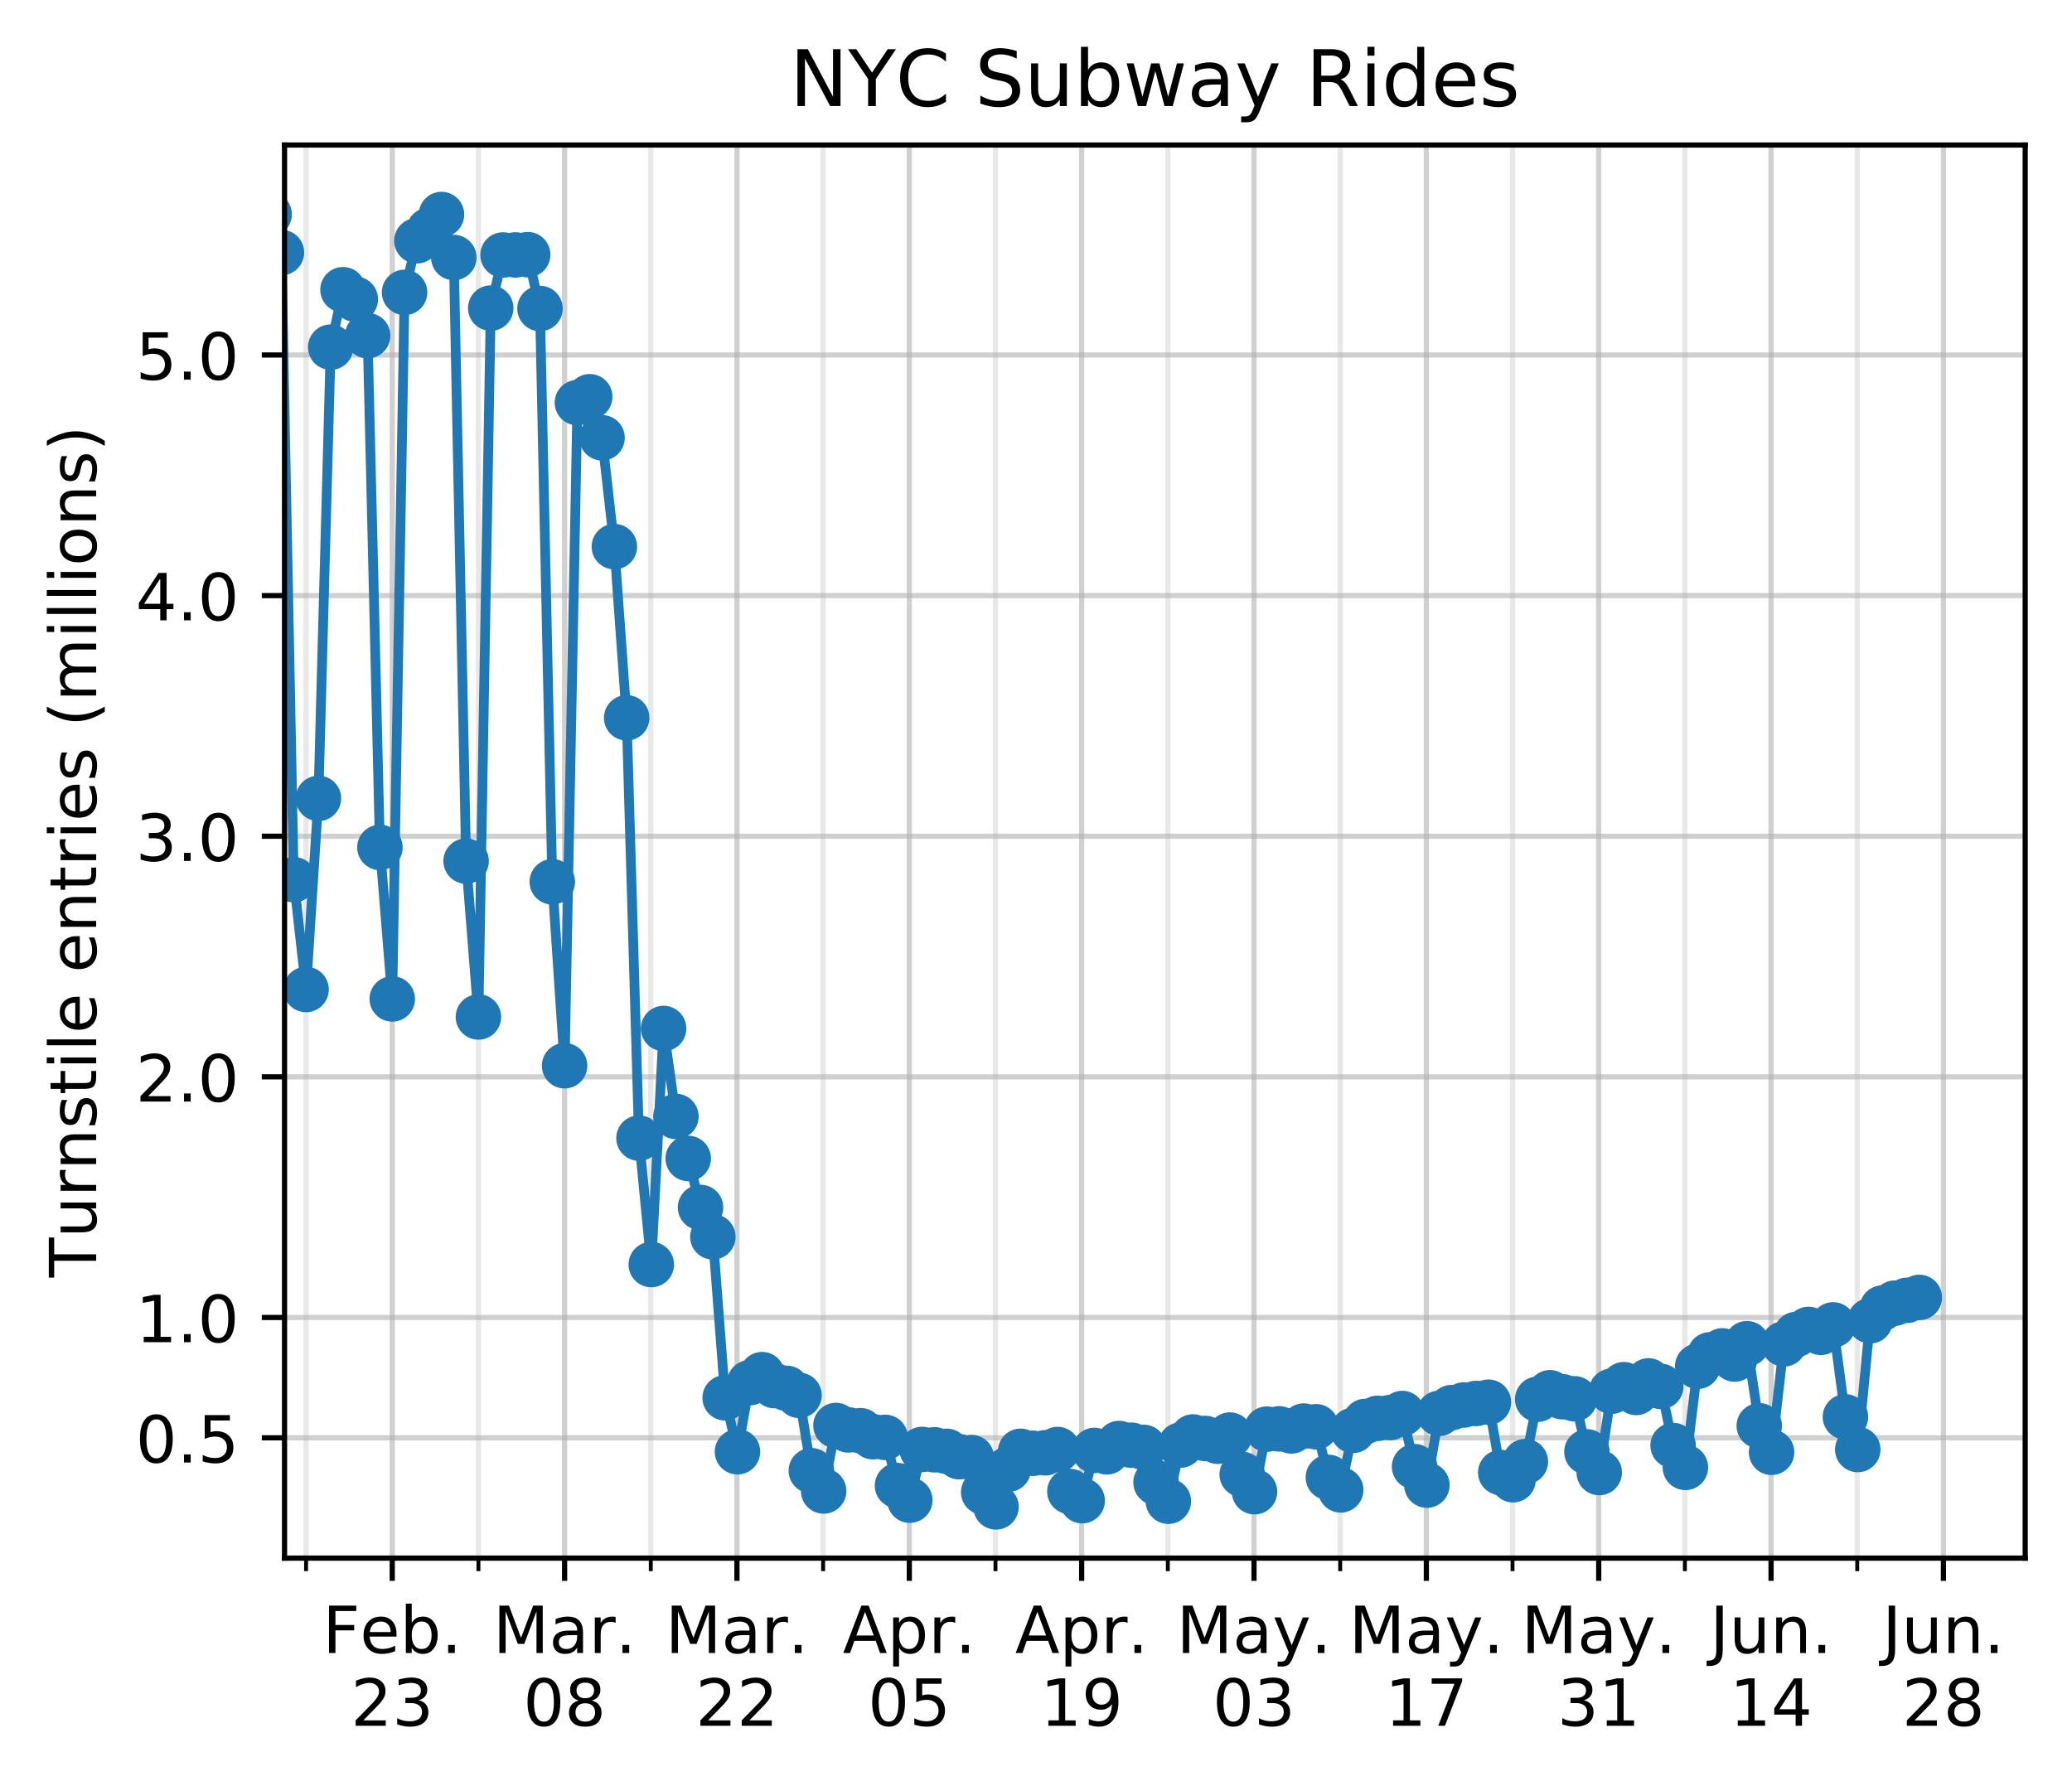 <?xml version="1.0" encoding="utf-8" standalone="no"?>
<!DOCTYPE svg PUBLIC "-//W3C//DTD SVG 1.1//EN"
  "http://www.w3.org/Graphics/SVG/1.1/DTD/svg11.dtd">
<!-- Created with matplotlib (https://matplotlib.org/) -->
<svg height="274.834pt" version="1.1" viewBox="0 0 318.821 274.834" width="318.821pt" xmlns="http://www.w3.org/2000/svg" xmlns:xlink="http://www.w3.org/1999/xlink">
 <defs>
  <style type="text/css">
*{stroke-linecap:butt;stroke-linejoin:round;}
  </style>
 </defs>
 <g id="figure_1">
  <g id="patch_1">
   <path d="M 0 274.834 
L 318.821 274.834 
L 318.821 0 
L 0 0 
z
" style="fill:#ffffff;"/>
  </g>
  <g id="axes_1">
   <g id="patch_2">
    <path d="M 43.781 239.758 
L 311.621 239.758 
L 311.621 22.318 
L 43.781 22.318 
z
" style="fill:#ffffff;"/>
   </g>
   <g id="matplotlib.axis_1">
    <g id="xtick_1">
     <g id="line2d_1">
      <path clip-path="url(#p7c7324a341)" d="M 60.356 239.758 
L 60.356 22.318 
" style="fill:none;stroke:#b0b0b0;stroke-linecap:square;stroke-opacity:0.6;stroke-width:0.8;"/>
     </g>
     <g id="line2d_2">
      <defs>
       <path d="M 0 0 
L 0 3.5 
" id="m82ca9a6c59" style="stroke:#000000;stroke-width:0.8;"/>
      </defs>
      <g>
       <use style="stroke:#000000;stroke-width:0.8;" x="60.356" xlink:href="#m82ca9a6c59" y="239.758"/>
      </g>
     </g>
     <g id="text_1">
      <!-- Feb. -->
      <defs>
       <path d="M 9.812 72.906 
L 51.703 72.906 
L 51.703 64.594 
L 19.672 64.594 
L 19.672 43.109 
L 48.578 43.109 
L 48.578 34.812 
L 19.672 34.812 
L 19.672 0 
L 9.812 0 
z
" id="DejaVuSans-70"/>
       <path d="M 56.203 29.594 
L 56.203 25.203 
L 14.891 25.203 
Q 15.484 15.922 20.484 11.062 
Q 25.484 6.203 34.422 6.203 
Q 39.594 6.203 44.453 7.469 
Q 49.312 8.734 54.109 11.281 
L 54.109 2.781 
Q 49.266 0.734 44.188 -0.344 
Q 39.109 -1.422 33.891 -1.422 
Q 20.797 -1.422 13.156 6.188 
Q 5.516 13.812 5.516 26.812 
Q 5.516 40.234 12.766 48.109 
Q 20.016 56 32.328 56 
Q 43.359 56 49.781 48.891 
Q 56.203 41.797 56.203 29.594 
z
M 47.219 32.234 
Q 47.125 39.594 43.094 43.984 
Q 39.062 48.391 32.422 48.391 
Q 24.906 48.391 20.391 44.141 
Q 15.875 39.891 15.188 32.172 
z
" id="DejaVuSans-101"/>
       <path d="M 48.688 27.297 
Q 48.688 37.203 44.609 42.844 
Q 40.531 48.484 33.406 48.484 
Q 26.266 48.484 22.188 42.844 
Q 18.109 37.203 18.109 27.297 
Q 18.109 17.391 22.188 11.75 
Q 26.266 6.109 33.406 6.109 
Q 40.531 6.109 44.609 11.75 
Q 48.688 17.391 48.688 27.297 
z
M 18.109 46.391 
Q 20.953 51.266 25.266 53.625 
Q 29.594 56 35.594 56 
Q 45.562 56 51.781 48.094 
Q 58.016 40.188 58.016 27.297 
Q 58.016 14.406 51.781 6.484 
Q 45.562 -1.422 35.594 -1.422 
Q 29.594 -1.422 25.266 0.953 
Q 20.953 3.328 18.109 8.203 
L 18.109 0 
L 9.078 0 
L 9.078 75.984 
L 18.109 75.984 
z
" id="DejaVuSans-98"/>
       <path d="M 10.688 12.406 
L 21 12.406 
L 21 0 
L 10.688 0 
z
" id="DejaVuSans-46"/>
      </defs>
      <g transform="translate(49.645 254.357)scale(0.1 -0.1)">
       <use xlink:href="#DejaVuSans-70"/>
       <use x="57.441" xlink:href="#DejaVuSans-101"/>
       <use x="118.965" xlink:href="#DejaVuSans-98"/>
       <use x="182.441" xlink:href="#DejaVuSans-46"/>
      </g>
      <!-- 23 -->
      <defs>
       <path d="M 19.188 8.297 
L 53.609 8.297 
L 53.609 0 
L 7.328 0 
L 7.328 8.297 
Q 12.938 14.109 22.625 23.891 
Q 32.328 33.688 34.812 36.531 
Q 39.547 41.844 41.422 45.531 
Q 43.312 49.219 43.312 52.781 
Q 43.312 58.594 39.234 62.25 
Q 35.156 65.922 28.609 65.922 
Q 23.969 65.922 18.812 64.312 
Q 13.672 62.703 7.812 59.422 
L 7.812 69.391 
Q 13.766 71.781 18.938 73 
Q 24.125 74.219 28.422 74.219 
Q 39.75 74.219 46.484 68.547 
Q 53.219 62.891 53.219 53.422 
Q 53.219 48.922 51.531 44.891 
Q 49.859 40.875 45.406 35.406 
Q 44.188 33.984 37.641 27.219 
Q 31.109 20.453 19.188 8.297 
z
" id="DejaVuSans-50"/>
       <path d="M 40.578 39.312 
Q 47.656 37.797 51.625 33 
Q 55.609 28.219 55.609 21.188 
Q 55.609 10.406 48.188 4.484 
Q 40.766 -1.422 27.094 -1.422 
Q 22.516 -1.422 17.656 -0.516 
Q 12.797 0.391 7.625 2.203 
L 7.625 11.719 
Q 11.719 9.328 16.594 8.109 
Q 21.484 6.891 26.812 6.891 
Q 36.078 6.891 40.938 10.547 
Q 45.797 14.203 45.797 21.188 
Q 45.797 27.641 41.281 31.266 
Q 36.766 34.906 28.719 34.906 
L 20.219 34.906 
L 20.219 43.016 
L 29.109 43.016 
Q 36.375 43.016 40.234 45.922 
Q 44.094 48.828 44.094 54.297 
Q 44.094 59.906 40.109 62.906 
Q 36.141 65.922 28.719 65.922 
Q 24.656 65.922 20.016 65.031 
Q 15.375 64.156 9.812 62.312 
L 9.812 71.094 
Q 15.438 72.656 20.344 73.438 
Q 25.25 74.219 29.594 74.219 
Q 40.828 74.219 47.359 69.109 
Q 53.906 64.016 53.906 55.328 
Q 53.906 49.266 50.438 45.094 
Q 46.969 40.922 40.578 39.312 
z
" id="DejaVuSans-51"/>
      </defs>
      <g transform="translate(53.994 265.554)scale(0.1 -0.1)">
       <use xlink:href="#DejaVuSans-50"/>
       <use x="63.623" xlink:href="#DejaVuSans-51"/>
      </g>
     </g>
    </g>
    <g id="xtick_2">
     <g id="line2d_3">
      <path clip-path="url(#p7c7324a341)" d="M 86.876 239.758 
L 86.876 22.318 
" style="fill:none;stroke:#b0b0b0;stroke-linecap:square;stroke-opacity:0.6;stroke-width:0.8;"/>
     </g>
     <g id="line2d_4">
      <g>
       <use style="stroke:#000000;stroke-width:0.8;" x="86.876" xlink:href="#m82ca9a6c59" y="239.758"/>
      </g>
     </g>
     <g id="text_2">
      <!-- Mar. -->
      <defs>
       <path d="M 9.812 72.906 
L 24.516 72.906 
L 43.109 23.297 
L 61.812 72.906 
L 76.516 72.906 
L 76.516 0 
L 66.891 0 
L 66.891 64.016 
L 48.094 14.016 
L 38.188 14.016 
L 19.391 64.016 
L 19.391 0 
L 9.812 0 
z
" id="DejaVuSans-77"/>
       <path d="M 34.281 27.484 
Q 23.391 27.484 19.188 25 
Q 14.984 22.516 14.984 16.5 
Q 14.984 11.719 18.141 8.906 
Q 21.297 6.109 26.703 6.109 
Q 34.188 6.109 38.703 11.406 
Q 43.219 16.703 43.219 25.484 
L 43.219 27.484 
z
M 52.203 31.203 
L 52.203 0 
L 43.219 0 
L 43.219 8.297 
Q 40.141 3.328 35.547 0.953 
Q 30.953 -1.422 24.312 -1.422 
Q 15.922 -1.422 10.953 3.297 
Q 6 8.016 6 15.922 
Q 6 25.141 12.172 29.828 
Q 18.359 34.516 30.609 34.516 
L 43.219 34.516 
L 43.219 35.406 
Q 43.219 41.609 39.141 45 
Q 35.062 48.391 27.688 48.391 
Q 23 48.391 18.547 47.266 
Q 14.109 46.141 10.016 43.891 
L 10.016 52.203 
Q 14.938 54.109 19.578 55.047 
Q 24.219 56 28.609 56 
Q 40.484 56 46.344 49.844 
Q 52.203 43.703 52.203 31.203 
z
" id="DejaVuSans-97"/>
       <path d="M 41.109 46.297 
Q 39.594 47.172 37.812 47.578 
Q 36.031 48 33.891 48 
Q 26.266 48 22.188 43.047 
Q 18.109 38.094 18.109 28.812 
L 18.109 0 
L 9.078 0 
L 9.078 54.688 
L 18.109 54.688 
L 18.109 46.188 
Q 20.953 51.172 25.484 53.578 
Q 30.031 56 36.531 56 
Q 37.453 56 38.578 55.875 
Q 39.703 55.766 41.062 55.516 
z
" id="DejaVuSans-114"/>
      </defs>
      <g transform="translate(75.861 254.357)scale(0.1 -0.1)">
       <use xlink:href="#DejaVuSans-77"/>
       <use x="86.279" xlink:href="#DejaVuSans-97"/>
       <use x="147.559" xlink:href="#DejaVuSans-114"/>
       <use x="188.531" xlink:href="#DejaVuSans-46"/>
      </g>
      <!-- 08 -->
      <defs>
       <path d="M 31.781 66.406 
Q 24.172 66.406 20.328 58.906 
Q 16.5 51.422 16.5 36.375 
Q 16.5 21.391 20.328 13.891 
Q 24.172 6.391 31.781 6.391 
Q 39.453 6.391 43.281 13.891 
Q 47.125 21.391 47.125 36.375 
Q 47.125 51.422 43.281 58.906 
Q 39.453 66.406 31.781 66.406 
z
M 31.781 74.219 
Q 44.047 74.219 50.516 64.516 
Q 56.984 54.828 56.984 36.375 
Q 56.984 17.969 50.516 8.266 
Q 44.047 -1.422 31.781 -1.422 
Q 19.531 -1.422 13.062 8.266 
Q 6.594 17.969 6.594 36.375 
Q 6.594 54.828 13.062 64.516 
Q 19.531 74.219 31.781 74.219 
z
" id="DejaVuSans-48"/>
       <path d="M 31.781 34.625 
Q 24.75 34.625 20.719 30.859 
Q 16.703 27.094 16.703 20.516 
Q 16.703 13.922 20.719 10.156 
Q 24.75 6.391 31.781 6.391 
Q 38.812 6.391 42.859 10.172 
Q 46.922 13.969 46.922 20.516 
Q 46.922 27.094 42.891 30.859 
Q 38.875 34.625 31.781 34.625 
z
M 21.922 38.812 
Q 15.578 40.375 12.031 44.719 
Q 8.5 49.078 8.5 55.328 
Q 8.5 64.062 14.719 69.141 
Q 20.953 74.219 31.781 74.219 
Q 42.672 74.219 48.875 69.141 
Q 55.078 64.062 55.078 55.328 
Q 55.078 49.078 51.531 44.719 
Q 48 40.375 41.703 38.812 
Q 48.828 37.156 52.797 32.312 
Q 56.781 27.484 56.781 20.516 
Q 56.781 9.906 50.312 4.234 
Q 43.844 -1.422 31.781 -1.422 
Q 19.734 -1.422 13.25 4.234 
Q 6.781 9.906 6.781 20.516 
Q 6.781 27.484 10.781 32.312 
Q 14.797 37.156 21.922 38.812 
z
M 18.312 54.391 
Q 18.312 48.734 21.844 45.562 
Q 25.391 42.391 31.781 42.391 
Q 38.141 42.391 41.719 45.562 
Q 45.312 48.734 45.312 54.391 
Q 45.312 60.062 41.719 63.234 
Q 38.141 66.406 31.781 66.406 
Q 25.391 66.406 21.844 63.234 
Q 18.312 60.062 18.312 54.391 
z
" id="DejaVuSans-56"/>
      </defs>
      <g transform="translate(80.514 265.554)scale(0.1 -0.1)">
       <use xlink:href="#DejaVuSans-48"/>
       <use x="63.623" xlink:href="#DejaVuSans-56"/>
      </g>
     </g>
    </g>
    <g id="xtick_3">
     <g id="line2d_5">
      <path clip-path="url(#p7c7324a341)" d="M 113.396 239.758 
L 113.396 22.318 
" style="fill:none;stroke:#b0b0b0;stroke-linecap:square;stroke-opacity:0.6;stroke-width:0.8;"/>
     </g>
     <g id="line2d_6">
      <g>
       <use style="stroke:#000000;stroke-width:0.8;" x="113.396" xlink:href="#m82ca9a6c59" y="239.758"/>
      </g>
     </g>
     <g id="text_3">
      <!-- Mar. -->
      <g transform="translate(102.381 254.357)scale(0.1 -0.1)">
       <use xlink:href="#DejaVuSans-77"/>
       <use x="86.279" xlink:href="#DejaVuSans-97"/>
       <use x="147.559" xlink:href="#DejaVuSans-114"/>
       <use x="188.531" xlink:href="#DejaVuSans-46"/>
      </g>
      <!-- 22 -->
      <g transform="translate(107.034 265.554)scale(0.1 -0.1)">
       <use xlink:href="#DejaVuSans-50"/>
       <use x="63.623" xlink:href="#DejaVuSans-50"/>
      </g>
     </g>
    </g>
    <g id="xtick_4">
     <g id="line2d_7">
      <path clip-path="url(#p7c7324a341)" d="M 139.916 239.758 
L 139.916 22.318 
" style="fill:none;stroke:#b0b0b0;stroke-linecap:square;stroke-opacity:0.6;stroke-width:0.8;"/>
     </g>
     <g id="line2d_8">
      <g>
       <use style="stroke:#000000;stroke-width:0.8;" x="139.916" xlink:href="#m82ca9a6c59" y="239.758"/>
      </g>
     </g>
     <g id="text_4">
      <!-- Apr. -->
      <defs>
       <path d="M 34.188 63.188 
L 20.797 26.906 
L 47.609 26.906 
z
M 28.609 72.906 
L 39.797 72.906 
L 67.578 0 
L 57.328 0 
L 50.688 18.703 
L 17.828 18.703 
L 11.188 0 
L 0.781 0 
z
" id="DejaVuSans-65"/>
       <path d="M 18.109 8.203 
L 18.109 -20.797 
L 9.078 -20.797 
L 9.078 54.688 
L 18.109 54.688 
L 18.109 46.391 
Q 20.953 51.266 25.266 53.625 
Q 29.594 56 35.594 56 
Q 45.562 56 51.781 48.094 
Q 58.016 40.188 58.016 27.297 
Q 58.016 14.406 51.781 6.484 
Q 45.562 -1.422 35.594 -1.422 
Q 29.594 -1.422 25.266 0.953 
Q 20.953 3.328 18.109 8.203 
z
M 48.688 27.297 
Q 48.688 37.203 44.609 42.844 
Q 40.531 48.484 33.406 48.484 
Q 26.266 48.484 22.188 42.844 
Q 18.109 37.203 18.109 27.297 
Q 18.109 17.391 22.188 11.75 
Q 26.266 6.109 33.406 6.109 
Q 40.531 6.109 44.609 11.75 
Q 48.688 17.391 48.688 27.297 
z
" id="DejaVuSans-112"/>
      </defs>
      <g transform="translate(129.684 254.357)scale(0.1 -0.1)">
       <use xlink:href="#DejaVuSans-65"/>
       <use x="68.408" xlink:href="#DejaVuSans-112"/>
       <use x="131.885" xlink:href="#DejaVuSans-114"/>
       <use x="172.857" xlink:href="#DejaVuSans-46"/>
      </g>
      <!-- 05 -->
      <defs>
       <path d="M 10.797 72.906 
L 49.516 72.906 
L 49.516 64.594 
L 19.828 64.594 
L 19.828 46.734 
Q 21.969 47.469 24.109 47.828 
Q 26.266 48.188 28.422 48.188 
Q 40.625 48.188 47.75 41.5 
Q 54.891 34.812 54.891 23.391 
Q 54.891 11.625 47.562 5.094 
Q 40.234 -1.422 26.906 -1.422 
Q 22.312 -1.422 17.547 -0.641 
Q 12.797 0.141 7.719 1.703 
L 7.719 11.625 
Q 12.109 9.234 16.797 8.062 
Q 21.484 6.891 26.703 6.891 
Q 35.156 6.891 40.078 11.328 
Q 45.016 15.766 45.016 23.391 
Q 45.016 31 40.078 35.438 
Q 35.156 39.891 26.703 39.891 
Q 22.75 39.891 18.812 39.016 
Q 14.891 38.141 10.797 36.281 
z
" id="DejaVuSans-53"/>
      </defs>
      <g transform="translate(133.554 265.554)scale(0.1 -0.1)">
       <use xlink:href="#DejaVuSans-48"/>
       <use x="63.623" xlink:href="#DejaVuSans-53"/>
      </g>
     </g>
    </g>
    <g id="xtick_5">
     <g id="line2d_9">
      <path clip-path="url(#p7c7324a341)" d="M 166.436 239.758 
L 166.436 22.318 
" style="fill:none;stroke:#b0b0b0;stroke-linecap:square;stroke-opacity:0.6;stroke-width:0.8;"/>
     </g>
     <g id="line2d_10">
      <g>
       <use style="stroke:#000000;stroke-width:0.8;" x="166.436" xlink:href="#m82ca9a6c59" y="239.758"/>
      </g>
     </g>
     <g id="text_5">
      <!-- Apr. -->
      <g transform="translate(156.204 254.357)scale(0.1 -0.1)">
       <use xlink:href="#DejaVuSans-65"/>
       <use x="68.408" xlink:href="#DejaVuSans-112"/>
       <use x="131.885" xlink:href="#DejaVuSans-114"/>
       <use x="172.857" xlink:href="#DejaVuSans-46"/>
      </g>
      <!-- 19 -->
      <defs>
       <path d="M 12.406 8.297 
L 28.516 8.297 
L 28.516 63.922 
L 10.984 60.406 
L 10.984 69.391 
L 28.422 72.906 
L 38.281 72.906 
L 38.281 8.297 
L 54.391 8.297 
L 54.391 0 
L 12.406 0 
z
" id="DejaVuSans-49"/>
       <path d="M 10.984 1.516 
L 10.984 10.5 
Q 14.703 8.734 18.5 7.812 
Q 22.312 6.891 25.984 6.891 
Q 35.75 6.891 40.891 13.453 
Q 46.047 20.016 46.781 33.406 
Q 43.953 29.203 39.594 26.953 
Q 35.25 24.703 29.984 24.703 
Q 19.047 24.703 12.672 31.312 
Q 6.297 37.938 6.297 49.422 
Q 6.297 60.641 12.938 67.422 
Q 19.578 74.219 30.609 74.219 
Q 43.266 74.219 49.922 64.516 
Q 56.594 54.828 56.594 36.375 
Q 56.594 19.141 48.406 8.859 
Q 40.234 -1.422 26.422 -1.422 
Q 22.703 -1.422 18.891 -0.688 
Q 15.094 0.047 10.984 1.516 
z
M 30.609 32.422 
Q 37.25 32.422 41.125 36.953 
Q 45.016 41.5 45.016 49.422 
Q 45.016 57.281 41.125 61.844 
Q 37.25 66.406 30.609 66.406 
Q 23.969 66.406 20.094 61.844 
Q 16.219 57.281 16.219 49.422 
Q 16.219 41.5 20.094 36.953 
Q 23.969 32.422 30.609 32.422 
z
" id="DejaVuSans-57"/>
      </defs>
      <g transform="translate(160.074 265.554)scale(0.1 -0.1)">
       <use xlink:href="#DejaVuSans-49"/>
       <use x="63.623" xlink:href="#DejaVuSans-57"/>
      </g>
     </g>
    </g>
    <g id="xtick_6">
     <g id="line2d_11">
      <path clip-path="url(#p7c7324a341)" d="M 192.956 239.758 
L 192.956 22.318 
" style="fill:none;stroke:#b0b0b0;stroke-linecap:square;stroke-opacity:0.6;stroke-width:0.8;"/>
     </g>
     <g id="line2d_12">
      <g>
       <use style="stroke:#000000;stroke-width:0.8;" x="192.956" xlink:href="#m82ca9a6c59" y="239.758"/>
      </g>
     </g>
     <g id="text_6">
      <!-- May. -->
      <defs>
       <path d="M 32.172 -5.078 
Q 28.375 -14.844 24.75 -17.812 
Q 21.141 -20.797 15.094 -20.797 
L 7.906 -20.797 
L 7.906 -13.281 
L 13.188 -13.281 
Q 16.891 -13.281 18.938 -11.516 
Q 21 -9.766 23.484 -3.219 
L 25.094 0.875 
L 2.984 54.688 
L 12.5 54.688 
L 29.594 11.922 
L 46.688 54.688 
L 56.203 54.688 
z
" id="DejaVuSans-121"/>
      </defs>
      <g transform="translate(181.041 254.357)scale(0.1 -0.1)">
       <use xlink:href="#DejaVuSans-77"/>
       <use x="86.279" xlink:href="#DejaVuSans-97"/>
       <use x="147.559" xlink:href="#DejaVuSans-121"/>
       <use x="206.52" xlink:href="#DejaVuSans-46"/>
      </g>
      <!-- 03 -->
      <g transform="translate(186.594 265.554)scale(0.1 -0.1)">
       <use xlink:href="#DejaVuSans-48"/>
       <use x="63.623" xlink:href="#DejaVuSans-51"/>
      </g>
     </g>
    </g>
    <g id="xtick_7">
     <g id="line2d_13">
      <path clip-path="url(#p7c7324a341)" d="M 219.476 239.758 
L 219.476 22.318 
" style="fill:none;stroke:#b0b0b0;stroke-linecap:square;stroke-opacity:0.6;stroke-width:0.8;"/>
     </g>
     <g id="line2d_14">
      <g>
       <use style="stroke:#000000;stroke-width:0.8;" x="219.476" xlink:href="#m82ca9a6c59" y="239.758"/>
      </g>
     </g>
     <g id="text_7">
      <!-- May. -->
      <g transform="translate(207.561 254.357)scale(0.1 -0.1)">
       <use xlink:href="#DejaVuSans-77"/>
       <use x="86.279" xlink:href="#DejaVuSans-97"/>
       <use x="147.559" xlink:href="#DejaVuSans-121"/>
       <use x="206.52" xlink:href="#DejaVuSans-46"/>
      </g>
      <!-- 17 -->
      <defs>
       <path d="M 8.203 72.906 
L 55.078 72.906 
L 55.078 68.703 
L 28.609 0 
L 18.312 0 
L 43.219 64.594 
L 8.203 64.594 
z
" id="DejaVuSans-55"/>
      </defs>
      <g transform="translate(213.114 265.554)scale(0.1 -0.1)">
       <use xlink:href="#DejaVuSans-49"/>
       <use x="63.623" xlink:href="#DejaVuSans-55"/>
      </g>
     </g>
    </g>
    <g id="xtick_8">
     <g id="line2d_15">
      <path clip-path="url(#p7c7324a341)" d="M 245.996 239.758 
L 245.996 22.318 
" style="fill:none;stroke:#b0b0b0;stroke-linecap:square;stroke-opacity:0.6;stroke-width:0.8;"/>
     </g>
     <g id="line2d_16">
      <g>
       <use style="stroke:#000000;stroke-width:0.8;" x="245.996" xlink:href="#m82ca9a6c59" y="239.758"/>
      </g>
     </g>
     <g id="text_8">
      <!-- May. -->
      <g transform="translate(234.081 254.357)scale(0.1 -0.1)">
       <use xlink:href="#DejaVuSans-77"/>
       <use x="86.279" xlink:href="#DejaVuSans-97"/>
       <use x="147.559" xlink:href="#DejaVuSans-121"/>
       <use x="206.52" xlink:href="#DejaVuSans-46"/>
      </g>
      <!-- 31 -->
      <g transform="translate(239.634 265.554)scale(0.1 -0.1)">
       <use xlink:href="#DejaVuSans-51"/>
       <use x="63.623" xlink:href="#DejaVuSans-49"/>
      </g>
     </g>
    </g>
    <g id="xtick_9">
     <g id="line2d_17">
      <path clip-path="url(#p7c7324a341)" d="M 272.516 239.758 
L 272.516 22.318 
" style="fill:none;stroke:#b0b0b0;stroke-linecap:square;stroke-opacity:0.6;stroke-width:0.8;"/>
     </g>
     <g id="line2d_18">
      <g>
       <use style="stroke:#000000;stroke-width:0.8;" x="272.516" xlink:href="#m82ca9a6c59" y="239.758"/>
      </g>
     </g>
     <g id="text_9">
      <!-- Jun. -->
      <defs>
       <path d="M 9.812 72.906 
L 19.672 72.906 
L 19.672 5.078 
Q 19.672 -8.109 14.672 -14.062 
Q 9.672 -20.016 -1.422 -20.016 
L -5.172 -20.016 
L -5.172 -11.719 
L -2.094 -11.719 
Q 4.438 -11.719 7.125 -8.047 
Q 9.812 -4.391 9.812 5.078 
z
" id="DejaVuSans-74"/>
       <path d="M 8.5 21.578 
L 8.5 54.688 
L 17.484 54.688 
L 17.484 21.922 
Q 17.484 14.156 20.5 10.266 
Q 23.531 6.391 29.594 6.391 
Q 36.859 6.391 41.078 11.031 
Q 45.312 15.672 45.312 23.688 
L 45.312 54.688 
L 54.297 54.688 
L 54.297 0 
L 45.312 0 
L 45.312 8.406 
Q 42.047 3.422 37.719 1 
Q 33.406 -1.422 27.688 -1.422 
Q 18.266 -1.422 13.375 4.438 
Q 8.5 10.297 8.5 21.578 
z
M 31.109 56 
z
" id="DejaVuSans-117"/>
       <path d="M 54.891 33.016 
L 54.891 0 
L 45.906 0 
L 45.906 32.719 
Q 45.906 40.484 42.875 44.328 
Q 39.844 48.188 33.797 48.188 
Q 26.516 48.188 22.312 43.547 
Q 18.109 38.922 18.109 30.906 
L 18.109 0 
L 9.078 0 
L 9.078 54.688 
L 18.109 54.688 
L 18.109 46.188 
Q 21.344 51.125 25.703 53.562 
Q 30.078 56 35.797 56 
Q 45.219 56 50.047 50.172 
Q 54.891 44.344 54.891 33.016 
z
" id="DejaVuSans-110"/>
      </defs>
      <g transform="translate(263.115 254.357)scale(0.1 -0.1)">
       <use xlink:href="#DejaVuSans-74"/>
       <use x="29.492" xlink:href="#DejaVuSans-117"/>
       <use x="92.871" xlink:href="#DejaVuSans-110"/>
       <use x="156.25" xlink:href="#DejaVuSans-46"/>
      </g>
      <!-- 14 -->
      <defs>
       <path d="M 37.797 64.312 
L 12.891 25.391 
L 37.797 25.391 
z
M 35.203 72.906 
L 47.609 72.906 
L 47.609 25.391 
L 58.016 25.391 
L 58.016 17.188 
L 47.609 17.188 
L 47.609 0 
L 37.797 0 
L 37.797 17.188 
L 4.891 17.188 
L 4.891 26.703 
z
" id="DejaVuSans-52"/>
      </defs>
      <g transform="translate(266.154 265.554)scale(0.1 -0.1)">
       <use xlink:href="#DejaVuSans-49"/>
       <use x="63.623" xlink:href="#DejaVuSans-52"/>
      </g>
     </g>
    </g>
    <g id="xtick_10">
     <g id="line2d_19">
      <path clip-path="url(#p7c7324a341)" d="M 299.036 239.758 
L 299.036 22.318 
" style="fill:none;stroke:#b0b0b0;stroke-linecap:square;stroke-opacity:0.6;stroke-width:0.8;"/>
     </g>
     <g id="line2d_20">
      <g>
       <use style="stroke:#000000;stroke-width:0.8;" x="299.036" xlink:href="#m82ca9a6c59" y="239.758"/>
      </g>
     </g>
     <g id="text_10">
      <!-- Jun. -->
      <g transform="translate(289.635 254.357)scale(0.1 -0.1)">
       <use xlink:href="#DejaVuSans-74"/>
       <use x="29.492" xlink:href="#DejaVuSans-117"/>
       <use x="92.871" xlink:href="#DejaVuSans-110"/>
       <use x="156.25" xlink:href="#DejaVuSans-46"/>
      </g>
      <!-- 28 -->
      <g transform="translate(292.674 265.554)scale(0.1 -0.1)">
       <use xlink:href="#DejaVuSans-50"/>
       <use x="63.623" xlink:href="#DejaVuSans-56"/>
      </g>
     </g>
    </g>
    <g id="xtick_11">
     <g id="line2d_21">
      <path clip-path="url(#p7c7324a341)" d="M 47.096 239.758 
L 47.096 22.318 
" style="fill:none;stroke:#b0b0b0;stroke-linecap:square;stroke-opacity:0.3;stroke-width:0.8;"/>
     </g>
     <g id="line2d_22">
      <defs>
       <path d="M 0 0 
L 0 2 
" id="m40e0d485ee" style="stroke:#000000;stroke-width:0.6;"/>
      </defs>
      <g>
       <use style="stroke:#000000;stroke-width:0.6;" x="47.096" xlink:href="#m40e0d485ee" y="239.758"/>
      </g>
     </g>
    </g>
    <g id="xtick_12">
     <g id="line2d_23">
      <path clip-path="url(#p7c7324a341)" d="M 73.616 239.758 
L 73.616 22.318 
" style="fill:none;stroke:#b0b0b0;stroke-linecap:square;stroke-opacity:0.3;stroke-width:0.8;"/>
     </g>
     <g id="line2d_24">
      <g>
       <use style="stroke:#000000;stroke-width:0.6;" x="73.616" xlink:href="#m40e0d485ee" y="239.758"/>
      </g>
     </g>
    </g>
    <g id="xtick_13">
     <g id="line2d_25">
      <path clip-path="url(#p7c7324a341)" d="M 100.136 239.758 
L 100.136 22.318 
" style="fill:none;stroke:#b0b0b0;stroke-linecap:square;stroke-opacity:0.3;stroke-width:0.8;"/>
     </g>
     <g id="line2d_26">
      <g>
       <use style="stroke:#000000;stroke-width:0.6;" x="100.136" xlink:href="#m40e0d485ee" y="239.758"/>
      </g>
     </g>
    </g>
    <g id="xtick_14">
     <g id="line2d_27">
      <path clip-path="url(#p7c7324a341)" d="M 126.656 239.758 
L 126.656 22.318 
" style="fill:none;stroke:#b0b0b0;stroke-linecap:square;stroke-opacity:0.3;stroke-width:0.8;"/>
     </g>
     <g id="line2d_28">
      <g>
       <use style="stroke:#000000;stroke-width:0.6;" x="126.656" xlink:href="#m40e0d485ee" y="239.758"/>
      </g>
     </g>
    </g>
    <g id="xtick_15">
     <g id="line2d_29">
      <path clip-path="url(#p7c7324a341)" d="M 153.176 239.758 
L 153.176 22.318 
" style="fill:none;stroke:#b0b0b0;stroke-linecap:square;stroke-opacity:0.3;stroke-width:0.8;"/>
     </g>
     <g id="line2d_30">
      <g>
       <use style="stroke:#000000;stroke-width:0.6;" x="153.176" xlink:href="#m40e0d485ee" y="239.758"/>
      </g>
     </g>
    </g>
    <g id="xtick_16">
     <g id="line2d_31">
      <path clip-path="url(#p7c7324a341)" d="M 179.696 239.758 
L 179.696 22.318 
" style="fill:none;stroke:#b0b0b0;stroke-linecap:square;stroke-opacity:0.3;stroke-width:0.8;"/>
     </g>
     <g id="line2d_32">
      <g>
       <use style="stroke:#000000;stroke-width:0.6;" x="179.696" xlink:href="#m40e0d485ee" y="239.758"/>
      </g>
     </g>
    </g>
    <g id="xtick_17">
     <g id="line2d_33">
      <path clip-path="url(#p7c7324a341)" d="M 206.216 239.758 
L 206.216 22.318 
" style="fill:none;stroke:#b0b0b0;stroke-linecap:square;stroke-opacity:0.3;stroke-width:0.8;"/>
     </g>
     <g id="line2d_34">
      <g>
       <use style="stroke:#000000;stroke-width:0.6;" x="206.216" xlink:href="#m40e0d485ee" y="239.758"/>
      </g>
     </g>
    </g>
    <g id="xtick_18">
     <g id="line2d_35">
      <path clip-path="url(#p7c7324a341)" d="M 232.736 239.758 
L 232.736 22.318 
" style="fill:none;stroke:#b0b0b0;stroke-linecap:square;stroke-opacity:0.3;stroke-width:0.8;"/>
     </g>
     <g id="line2d_36">
      <g>
       <use style="stroke:#000000;stroke-width:0.6;" x="232.736" xlink:href="#m40e0d485ee" y="239.758"/>
      </g>
     </g>
    </g>
    <g id="xtick_19">
     <g id="line2d_37">
      <path clip-path="url(#p7c7324a341)" d="M 259.256 239.758 
L 259.256 22.318 
" style="fill:none;stroke:#b0b0b0;stroke-linecap:square;stroke-opacity:0.3;stroke-width:0.8;"/>
     </g>
     <g id="line2d_38">
      <g>
       <use style="stroke:#000000;stroke-width:0.6;" x="259.256" xlink:href="#m40e0d485ee" y="239.758"/>
      </g>
     </g>
    </g>
    <g id="xtick_20">
     <g id="line2d_39">
      <path clip-path="url(#p7c7324a341)" d="M 285.776 239.758 
L 285.776 22.318 
" style="fill:none;stroke:#b0b0b0;stroke-linecap:square;stroke-opacity:0.3;stroke-width:0.8;"/>
     </g>
     <g id="line2d_40">
      <g>
       <use style="stroke:#000000;stroke-width:0.6;" x="285.776" xlink:href="#m40e0d485ee" y="239.758"/>
      </g>
     </g>
    </g>
   </g>
   <g id="matplotlib.axis_2">
    <g id="ytick_1">
     <g id="line2d_41">
      <path clip-path="url(#p7c7324a341)" d="M 43.781 221.245 
L 311.621 221.245 
" style="fill:none;stroke:#b0b0b0;stroke-linecap:square;stroke-opacity:0.6;stroke-width:0.8;"/>
     </g>
     <g id="line2d_42">
      <defs>
       <path d="M 0 0 
L -3.5 0 
" id="m97f1dacc1b" style="stroke:#000000;stroke-width:0.8;"/>
      </defs>
      <g>
       <use style="stroke:#000000;stroke-width:0.8;" x="43.781" xlink:href="#m97f1dacc1b" y="221.245"/>
      </g>
     </g>
     <g id="text_11">
      <!-- 0.5 -->
      <g transform="translate(20.878 225.044)scale(0.1 -0.1)">
       <use xlink:href="#DejaVuSans-48"/>
       <use x="63.623" xlink:href="#DejaVuSans-46"/>
       <use x="95.41" xlink:href="#DejaVuSans-53"/>
      </g>
     </g>
    </g>
    <g id="ytick_2">
     <g id="line2d_43">
      <path clip-path="url(#p7c7324a341)" d="M 43.781 202.731 
L 311.621 202.731 
" style="fill:none;stroke:#b0b0b0;stroke-linecap:square;stroke-opacity:0.6;stroke-width:0.8;"/>
     </g>
     <g id="line2d_44">
      <g>
       <use style="stroke:#000000;stroke-width:0.8;" x="43.781" xlink:href="#m97f1dacc1b" y="202.731"/>
      </g>
     </g>
     <g id="text_12">
      <!-- 1.0 -->
      <g transform="translate(20.878 206.53)scale(0.1 -0.1)">
       <use xlink:href="#DejaVuSans-49"/>
       <use x="63.623" xlink:href="#DejaVuSans-46"/>
       <use x="95.41" xlink:href="#DejaVuSans-48"/>
      </g>
     </g>
    </g>
    <g id="ytick_3">
     <g id="line2d_45">
      <path clip-path="url(#p7c7324a341)" d="M 43.781 165.704 
L 311.621 165.704 
" style="fill:none;stroke:#b0b0b0;stroke-linecap:square;stroke-opacity:0.6;stroke-width:0.8;"/>
     </g>
     <g id="line2d_46">
      <g>
       <use style="stroke:#000000;stroke-width:0.8;" x="43.781" xlink:href="#m97f1dacc1b" y="165.704"/>
      </g>
     </g>
     <g id="text_13">
      <!-- 2.0 -->
      <g transform="translate(20.878 169.503)scale(0.1 -0.1)">
       <use xlink:href="#DejaVuSans-50"/>
       <use x="63.623" xlink:href="#DejaVuSans-46"/>
       <use x="95.41" xlink:href="#DejaVuSans-48"/>
      </g>
     </g>
    </g>
    <g id="ytick_4">
     <g id="line2d_47">
      <path clip-path="url(#p7c7324a341)" d="M 43.781 128.677 
L 311.621 128.677 
" style="fill:none;stroke:#b0b0b0;stroke-linecap:square;stroke-opacity:0.6;stroke-width:0.8;"/>
     </g>
     <g id="line2d_48">
      <g>
       <use style="stroke:#000000;stroke-width:0.8;" x="43.781" xlink:href="#m97f1dacc1b" y="128.677"/>
      </g>
     </g>
     <g id="text_14">
      <!-- 3.0 -->
      <g transform="translate(20.878 132.476)scale(0.1 -0.1)">
       <use xlink:href="#DejaVuSans-51"/>
       <use x="63.623" xlink:href="#DejaVuSans-46"/>
       <use x="95.41" xlink:href="#DejaVuSans-48"/>
      </g>
     </g>
    </g>
    <g id="ytick_5">
     <g id="line2d_49">
      <path clip-path="url(#p7c7324a341)" d="M 43.781 91.65 
L 311.621 91.65 
" style="fill:none;stroke:#b0b0b0;stroke-linecap:square;stroke-opacity:0.6;stroke-width:0.8;"/>
     </g>
     <g id="line2d_50">
      <g>
       <use style="stroke:#000000;stroke-width:0.8;" x="43.781" xlink:href="#m97f1dacc1b" y="91.65"/>
      </g>
     </g>
     <g id="text_15">
      <!-- 4.0 -->
      <g transform="translate(20.878 95.45)scale(0.1 -0.1)">
       <use xlink:href="#DejaVuSans-52"/>
       <use x="63.623" xlink:href="#DejaVuSans-46"/>
       <use x="95.41" xlink:href="#DejaVuSans-48"/>
      </g>
     </g>
    </g>
    <g id="ytick_6">
     <g id="line2d_51">
      <path clip-path="url(#p7c7324a341)" d="M 43.781 54.623 
L 311.621 54.623 
" style="fill:none;stroke:#b0b0b0;stroke-linecap:square;stroke-opacity:0.6;stroke-width:0.8;"/>
     </g>
     <g id="line2d_52">
      <g>
       <use style="stroke:#000000;stroke-width:0.8;" x="43.781" xlink:href="#m97f1dacc1b" y="54.623"/>
      </g>
     </g>
     <g id="text_16">
      <!-- 5.0 -->
      <g transform="translate(20.878 58.423)scale(0.1 -0.1)">
       <use xlink:href="#DejaVuSans-53"/>
       <use x="63.623" xlink:href="#DejaVuSans-46"/>
       <use x="95.41" xlink:href="#DejaVuSans-48"/>
      </g>
     </g>
    </g>
    <g id="text_17">
     <!-- Turnstile entries (millions) -->
     <defs>
      <path d="M -0.297 72.906 
L 61.375 72.906 
L 61.375 64.594 
L 35.5 64.594 
L 35.5 0 
L 25.594 0 
L 25.594 64.594 
L -0.297 64.594 
z
" id="DejaVuSans-84"/>
      <path d="M 44.281 53.078 
L 44.281 44.578 
Q 40.484 46.531 36.375 47.5 
Q 32.281 48.484 27.875 48.484 
Q 21.188 48.484 17.844 46.438 
Q 14.5 44.391 14.5 40.281 
Q 14.5 37.156 16.891 35.375 
Q 19.281 33.594 26.516 31.984 
L 29.594 31.297 
Q 39.156 29.25 43.188 25.516 
Q 47.219 21.781 47.219 15.094 
Q 47.219 7.469 41.188 3.016 
Q 35.156 -1.422 24.609 -1.422 
Q 20.219 -1.422 15.453 -0.562 
Q 10.688 0.297 5.422 2 
L 5.422 11.281 
Q 10.406 8.688 15.234 7.391 
Q 20.062 6.109 24.812 6.109 
Q 31.156 6.109 34.562 8.281 
Q 37.984 10.453 37.984 14.406 
Q 37.984 18.062 35.516 20.016 
Q 33.062 21.969 24.703 23.781 
L 21.578 24.516 
Q 13.234 26.266 9.516 29.906 
Q 5.812 33.547 5.812 39.891 
Q 5.812 47.609 11.281 51.797 
Q 16.75 56 26.812 56 
Q 31.781 56 36.172 55.266 
Q 40.578 54.547 44.281 53.078 
z
" id="DejaVuSans-115"/>
      <path d="M 18.312 70.219 
L 18.312 54.688 
L 36.812 54.688 
L 36.812 47.703 
L 18.312 47.703 
L 18.312 18.016 
Q 18.312 11.328 20.141 9.422 
Q 21.969 7.516 27.594 7.516 
L 36.812 7.516 
L 36.812 0 
L 27.594 0 
Q 17.188 0 13.234 3.875 
Q 9.281 7.766 9.281 18.016 
L 9.281 47.703 
L 2.688 47.703 
L 2.688 54.688 
L 9.281 54.688 
L 9.281 70.219 
z
" id="DejaVuSans-116"/>
      <path d="M 9.422 54.688 
L 18.406 54.688 
L 18.406 0 
L 9.422 0 
z
M 9.422 75.984 
L 18.406 75.984 
L 18.406 64.594 
L 9.422 64.594 
z
" id="DejaVuSans-105"/>
      <path d="M 9.422 75.984 
L 18.406 75.984 
L 18.406 0 
L 9.422 0 
z
" id="DejaVuSans-108"/>
      <path id="DejaVuSans-32"/>
      <path d="M 31 75.875 
Q 24.469 64.656 21.281 53.656 
Q 18.109 42.672 18.109 31.391 
Q 18.109 20.125 21.312 9.062 
Q 24.516 -2 31 -13.188 
L 23.188 -13.188 
Q 15.875 -1.703 12.234 9.375 
Q 8.594 20.453 8.594 31.391 
Q 8.594 42.281 12.203 53.312 
Q 15.828 64.359 23.188 75.875 
z
" id="DejaVuSans-40"/>
      <path d="M 52 44.188 
Q 55.375 50.25 60.062 53.125 
Q 64.75 56 71.094 56 
Q 79.641 56 84.281 50.016 
Q 88.922 44.047 88.922 33.016 
L 88.922 0 
L 79.891 0 
L 79.891 32.719 
Q 79.891 40.578 77.094 44.375 
Q 74.312 48.188 68.609 48.188 
Q 61.625 48.188 57.562 43.547 
Q 53.516 38.922 53.516 30.906 
L 53.516 0 
L 44.484 0 
L 44.484 32.719 
Q 44.484 40.625 41.703 44.406 
Q 38.922 48.188 33.109 48.188 
Q 26.219 48.188 22.156 43.531 
Q 18.109 38.875 18.109 30.906 
L 18.109 0 
L 9.078 0 
L 9.078 54.688 
L 18.109 54.688 
L 18.109 46.188 
Q 21.188 51.219 25.484 53.609 
Q 29.781 56 35.688 56 
Q 41.656 56 45.828 52.969 
Q 50 49.953 52 44.188 
z
" id="DejaVuSans-109"/>
      <path d="M 30.609 48.391 
Q 23.391 48.391 19.188 42.75 
Q 14.984 37.109 14.984 27.297 
Q 14.984 17.484 19.156 11.844 
Q 23.344 6.203 30.609 6.203 
Q 37.797 6.203 41.984 11.859 
Q 46.188 17.531 46.188 27.297 
Q 46.188 37.016 41.984 42.703 
Q 37.797 48.391 30.609 48.391 
z
M 30.609 56 
Q 42.328 56 49.016 48.375 
Q 55.719 40.766 55.719 27.297 
Q 55.719 13.875 49.016 6.219 
Q 42.328 -1.422 30.609 -1.422 
Q 18.844 -1.422 12.172 6.219 
Q 5.516 13.875 5.516 27.297 
Q 5.516 40.766 12.172 48.375 
Q 18.844 56 30.609 56 
z
" id="DejaVuSans-111"/>
      <path d="M 8.016 75.875 
L 15.828 75.875 
Q 23.141 64.359 26.781 53.312 
Q 30.422 42.281 30.422 31.391 
Q 30.422 20.453 26.781 9.375 
Q 23.141 -1.703 15.828 -13.188 
L 8.016 -13.188 
Q 14.5 -2 17.703 9.062 
Q 20.906 20.125 20.906 31.391 
Q 20.906 42.672 17.703 53.656 
Q 14.5 64.656 8.016 75.875 
z
" id="DejaVuSans-41"/>
     </defs>
     <g transform="translate(14.798 196.562)rotate(-90)scale(0.1 -0.1)">
      <use xlink:href="#DejaVuSans-84"/>
      <use x="60.85" xlink:href="#DejaVuSans-117"/>
      <use x="124.229" xlink:href="#DejaVuSans-114"/>
      <use x="165.326" xlink:href="#DejaVuSans-110"/>
      <use x="228.705" xlink:href="#DejaVuSans-115"/>
      <use x="280.805" xlink:href="#DejaVuSans-116"/>
      <use x="320.014" xlink:href="#DejaVuSans-105"/>
      <use x="347.797" xlink:href="#DejaVuSans-108"/>
      <use x="375.58" xlink:href="#DejaVuSans-101"/>
      <use x="437.104" xlink:href="#DejaVuSans-32"/>
      <use x="468.891" xlink:href="#DejaVuSans-101"/>
      <use x="530.414" xlink:href="#DejaVuSans-110"/>
      <use x="593.793" xlink:href="#DejaVuSans-116"/>
      <use x="633.002" xlink:href="#DejaVuSans-114"/>
      <use x="674.115" xlink:href="#DejaVuSans-105"/>
      <use x="701.898" xlink:href="#DejaVuSans-101"/>
      <use x="763.422" xlink:href="#DejaVuSans-115"/>
      <use x="815.521" xlink:href="#DejaVuSans-32"/>
      <use x="847.309" xlink:href="#DejaVuSans-40"/>
      <use x="886.322" xlink:href="#DejaVuSans-109"/>
      <use x="983.734" xlink:href="#DejaVuSans-105"/>
      <use x="1011.518" xlink:href="#DejaVuSans-108"/>
      <use x="1039.301" xlink:href="#DejaVuSans-108"/>
      <use x="1067.084" xlink:href="#DejaVuSans-105"/>
      <use x="1094.867" xlink:href="#DejaVuSans-111"/>
      <use x="1156.049" xlink:href="#DejaVuSans-110"/>
      <use x="1219.428" xlink:href="#DejaVuSans-115"/>
      <use x="1271.527" xlink:href="#DejaVuSans-41"/>
     </g>
    </g>
   </g>
   <g id="line2d_53">
    <path clip-path="url(#p7c7324a341)" d="M -1 42.373 
L -0.261 39.927 
L 1.633 39.973 
L 3.528 45.081 
L 5.422 140.188 
L 7.316 151.219 
L 9.211 48.859 
L 11.105 35.377 
L 12.999 33.242 
L 14.893 33.229 
L 16.788 41.313 
L 18.682 131.691 
L 20.576 155.535 
L 22.471 44.58 
L 24.365 35.529 
L 26.259 32.297 
L 28.153 33.198 
L 30.048 38.317 
L 31.942 129.204 
L 33.836 154.039 
L 35.731 45.148 
L 37.625 36.211 
L 39.519 35.409 
L 41.413 32.979 
L 43.308 38.86 
L 45.202 135.358 
L 47.096 152.258 
L 48.991 122.851 
L 50.885 53.416 
L 52.779 44.582 
L 54.673 46.045 
L 56.568 51.653 
L 58.462 130.398 
L 60.356 153.71 
L 62.251 44.991 
L 64.145 37.048 
L 66.039 35.428 
L 67.933 33.012 
L 69.828 39.624 
L 71.722 132.503 
L 73.616 156.486 
L 75.511 47.41 
L 77.405 39.234 
L 81.193 39.186 
L 83.088 47.474 
L 84.982 135.688 
L 86.876 163.99 
L 88.849 61.956 
L 90.744 61.052 
L 92.638 67.366 
L 94.532 84.115 
L 96.427 110.454 
L 98.321 175.131 
L 100.215 194.586 
L 102.109 158.261 
L 104.004 171.797 
L 105.898 178.26 
L 107.792 185.799 
L 109.687 190.318 
L 111.581 215.093 
L 113.475 223.39 
L 115.369 212.764 
L 117.264 211.527 
L 119.158 213.208 
L 121.052 213.633 
L 122.947 214.707 
L 124.841 226.305 
L 126.735 229.424 
L 128.629 219.35 
L 130.524 220.027 
L 132.418 220.151 
L 134.312 221.075 
L 136.207 221.182 
L 138.101 228.595 
L 139.995 230.839 
L 141.889 223.035 
L 143.784 223.086 
L 145.678 223.33 
L 147.572 224.151 
L 149.467 224.28 
L 151.361 229.616 
L 153.255 231.873 
L 155.149 226.071 
L 157.044 223.321 
L 158.938 223.626 
L 160.832 223.551 
L 162.727 223.05 
L 164.621 229.506 
L 166.515 230.916 
L 168.409 223.188 
L 170.304 223.405 
L 172.198 222.122 
L 175.987 222.722 
L 177.881 228.122 
L 179.775 231.004 
L 181.669 222.361 
L 183.564 221.115 
L 185.458 221.348 
L 187.352 221.771 
L 189.247 220.823 
L 191.141 226.886 
L 193.035 229.538 
L 194.929 219.914 
L 196.824 219.867 
L 198.718 220.186 
L 200.612 219.438 
L 202.507 219.546 
L 204.401 227.337 
L 206.295 229.258 
L 208.189 220.109 
L 210.084 218.727 
L 211.978 218.248 
L 213.872 218.138 
L 215.767 217.507 
L 217.661 225.682 
L 219.555 228.522 
L 221.449 217.478 
L 223.344 216.602 
L 225.238 216.193 
L 229.026 215.765 
L 230.921 226.586 
L 232.815 227.695 
L 234.709 224.909 
L 236.604 215.307 
L 238.498 214.311 
L 240.392 214.924 
L 242.286 215.243 
L 244.181 223.407 
L 246.075 226.586 
L 247.969 214.077 
L 249.864 213.072 
L 251.758 214.268 
L 253.652 212.491 
L 255.546 213.339 
L 257.441 222.431 
L 259.335 225.797 
L 261.229 210.235 
L 263.124 208.475 
L 265.018 207.871 
L 266.912 209.125 
L 268.806 206.765 
L 270.701 219.397 
L 272.595 223.475 
L 274.489 206.797 
L 276.384 205.343 
L 278.278 204.571 
L 280.172 205.017 
L 282.066 203.868 
L 283.961 218.027 
L 285.855 223.043 
L 287.749 203.237 
L 289.644 201.281 
L 291.538 200.528 
L 295.326 199.643 
L 295.326 199.643 
" style="fill:none;stroke:#1f77b4;stroke-linecap:square;stroke-width:1.5;"/>
    <defs>
     <path d="M 0 3 
C 0.796 3 1.559 2.684 2.121 2.121 
C 2.684 1.559 3 0.796 3 0 
C 3 -0.796 2.684 -1.559 2.121 -2.121 
C 1.559 -2.684 0.796 -3 0 -3 
C -0.796 -3 -1.559 -2.684 -2.121 -2.121 
C -2.684 -1.559 -3 -0.796 -3 0 
C -3 0.796 -2.684 1.559 -2.121 2.121 
C -1.559 2.684 -0.796 3 0 3 
z
" id="mb863ac37d7" style="stroke:#1f77b4;"/>
    </defs>
    <g clip-path="url(#p7c7324a341)">
     <use style="fill:#1f77b4;stroke:#1f77b4;" x="-1" xlink:href="#mb863ac37d7" y="42.373"/>
     <use style="fill:#1f77b4;stroke:#1f77b4;" x="-0.261" xlink:href="#mb863ac37d7" y="39.927"/>
     <use style="fill:#1f77b4;stroke:#1f77b4;" x="1.633" xlink:href="#mb863ac37d7" y="39.973"/>
     <use style="fill:#1f77b4;stroke:#1f77b4;" x="3.528" xlink:href="#mb863ac37d7" y="45.081"/>
     <use style="fill:#1f77b4;stroke:#1f77b4;" x="5.422" xlink:href="#mb863ac37d7" y="140.188"/>
     <use style="fill:#1f77b4;stroke:#1f77b4;" x="7.316" xlink:href="#mb863ac37d7" y="151.219"/>
     <use style="fill:#1f77b4;stroke:#1f77b4;" x="9.211" xlink:href="#mb863ac37d7" y="48.859"/>
     <use style="fill:#1f77b4;stroke:#1f77b4;" x="11.105" xlink:href="#mb863ac37d7" y="35.377"/>
     <use style="fill:#1f77b4;stroke:#1f77b4;" x="12.999" xlink:href="#mb863ac37d7" y="33.242"/>
     <use style="fill:#1f77b4;stroke:#1f77b4;" x="14.893" xlink:href="#mb863ac37d7" y="33.229"/>
     <use style="fill:#1f77b4;stroke:#1f77b4;" x="16.788" xlink:href="#mb863ac37d7" y="41.313"/>
     <use style="fill:#1f77b4;stroke:#1f77b4;" x="18.682" xlink:href="#mb863ac37d7" y="131.691"/>
     <use style="fill:#1f77b4;stroke:#1f77b4;" x="20.576" xlink:href="#mb863ac37d7" y="155.535"/>
     <use style="fill:#1f77b4;stroke:#1f77b4;" x="22.471" xlink:href="#mb863ac37d7" y="44.58"/>
     <use style="fill:#1f77b4;stroke:#1f77b4;" x="24.365" xlink:href="#mb863ac37d7" y="35.529"/>
     <use style="fill:#1f77b4;stroke:#1f77b4;" x="26.259" xlink:href="#mb863ac37d7" y="32.297"/>
     <use style="fill:#1f77b4;stroke:#1f77b4;" x="28.153" xlink:href="#mb863ac37d7" y="33.198"/>
     <use style="fill:#1f77b4;stroke:#1f77b4;" x="30.048" xlink:href="#mb863ac37d7" y="38.317"/>
     <use style="fill:#1f77b4;stroke:#1f77b4;" x="31.942" xlink:href="#mb863ac37d7" y="129.204"/>
     <use style="fill:#1f77b4;stroke:#1f77b4;" x="33.836" xlink:href="#mb863ac37d7" y="154.039"/>
     <use style="fill:#1f77b4;stroke:#1f77b4;" x="35.731" xlink:href="#mb863ac37d7" y="45.148"/>
     <use style="fill:#1f77b4;stroke:#1f77b4;" x="37.625" xlink:href="#mb863ac37d7" y="36.211"/>
     <use style="fill:#1f77b4;stroke:#1f77b4;" x="39.519" xlink:href="#mb863ac37d7" y="35.409"/>
     <use style="fill:#1f77b4;stroke:#1f77b4;" x="41.413" xlink:href="#mb863ac37d7" y="32.979"/>
     <use style="fill:#1f77b4;stroke:#1f77b4;" x="43.308" xlink:href="#mb863ac37d7" y="38.86"/>
     <use style="fill:#1f77b4;stroke:#1f77b4;" x="45.202" xlink:href="#mb863ac37d7" y="135.358"/>
     <use style="fill:#1f77b4;stroke:#1f77b4;" x="47.096" xlink:href="#mb863ac37d7" y="152.258"/>
     <use style="fill:#1f77b4;stroke:#1f77b4;" x="48.991" xlink:href="#mb863ac37d7" y="122.851"/>
     <use style="fill:#1f77b4;stroke:#1f77b4;" x="50.885" xlink:href="#mb863ac37d7" y="53.416"/>
     <use style="fill:#1f77b4;stroke:#1f77b4;" x="52.779" xlink:href="#mb863ac37d7" y="44.582"/>
     <use style="fill:#1f77b4;stroke:#1f77b4;" x="54.673" xlink:href="#mb863ac37d7" y="46.045"/>
     <use style="fill:#1f77b4;stroke:#1f77b4;" x="56.568" xlink:href="#mb863ac37d7" y="51.653"/>
     <use style="fill:#1f77b4;stroke:#1f77b4;" x="58.462" xlink:href="#mb863ac37d7" y="130.398"/>
     <use style="fill:#1f77b4;stroke:#1f77b4;" x="60.356" xlink:href="#mb863ac37d7" y="153.71"/>
     <use style="fill:#1f77b4;stroke:#1f77b4;" x="62.251" xlink:href="#mb863ac37d7" y="44.991"/>
     <use style="fill:#1f77b4;stroke:#1f77b4;" x="64.145" xlink:href="#mb863ac37d7" y="37.048"/>
     <use style="fill:#1f77b4;stroke:#1f77b4;" x="66.039" xlink:href="#mb863ac37d7" y="35.428"/>
     <use style="fill:#1f77b4;stroke:#1f77b4;" x="67.933" xlink:href="#mb863ac37d7" y="33.012"/>
     <use style="fill:#1f77b4;stroke:#1f77b4;" x="69.828" xlink:href="#mb863ac37d7" y="39.624"/>
     <use style="fill:#1f77b4;stroke:#1f77b4;" x="71.722" xlink:href="#mb863ac37d7" y="132.503"/>
     <use style="fill:#1f77b4;stroke:#1f77b4;" x="73.616" xlink:href="#mb863ac37d7" y="156.486"/>
     <use style="fill:#1f77b4;stroke:#1f77b4;" x="75.511" xlink:href="#mb863ac37d7" y="47.41"/>
     <use style="fill:#1f77b4;stroke:#1f77b4;" x="77.405" xlink:href="#mb863ac37d7" y="39.234"/>
     <use style="fill:#1f77b4;stroke:#1f77b4;" x="79.299" xlink:href="#mb863ac37d7" y="39.226"/>
     <use style="fill:#1f77b4;stroke:#1f77b4;" x="81.193" xlink:href="#mb863ac37d7" y="39.186"/>
     <use style="fill:#1f77b4;stroke:#1f77b4;" x="83.088" xlink:href="#mb863ac37d7" y="47.474"/>
     <use style="fill:#1f77b4;stroke:#1f77b4;" x="84.982" xlink:href="#mb863ac37d7" y="135.688"/>
     <use style="fill:#1f77b4;stroke:#1f77b4;" x="86.876" xlink:href="#mb863ac37d7" y="163.99"/>
     <use style="fill:#1f77b4;stroke:#1f77b4;" x="88.849" xlink:href="#mb863ac37d7" y="61.956"/>
     <use style="fill:#1f77b4;stroke:#1f77b4;" x="90.744" xlink:href="#mb863ac37d7" y="61.052"/>
     <use style="fill:#1f77b4;stroke:#1f77b4;" x="92.638" xlink:href="#mb863ac37d7" y="67.366"/>
     <use style="fill:#1f77b4;stroke:#1f77b4;" x="94.532" xlink:href="#mb863ac37d7" y="84.115"/>
     <use style="fill:#1f77b4;stroke:#1f77b4;" x="96.427" xlink:href="#mb863ac37d7" y="110.454"/>
     <use style="fill:#1f77b4;stroke:#1f77b4;" x="98.321" xlink:href="#mb863ac37d7" y="175.131"/>
     <use style="fill:#1f77b4;stroke:#1f77b4;" x="100.215" xlink:href="#mb863ac37d7" y="194.586"/>
     <use style="fill:#1f77b4;stroke:#1f77b4;" x="102.109" xlink:href="#mb863ac37d7" y="158.261"/>
     <use style="fill:#1f77b4;stroke:#1f77b4;" x="104.004" xlink:href="#mb863ac37d7" y="171.797"/>
     <use style="fill:#1f77b4;stroke:#1f77b4;" x="105.898" xlink:href="#mb863ac37d7" y="178.26"/>
     <use style="fill:#1f77b4;stroke:#1f77b4;" x="107.792" xlink:href="#mb863ac37d7" y="185.799"/>
     <use style="fill:#1f77b4;stroke:#1f77b4;" x="109.687" xlink:href="#mb863ac37d7" y="190.318"/>
     <use style="fill:#1f77b4;stroke:#1f77b4;" x="111.581" xlink:href="#mb863ac37d7" y="215.093"/>
     <use style="fill:#1f77b4;stroke:#1f77b4;" x="113.475" xlink:href="#mb863ac37d7" y="223.39"/>
     <use style="fill:#1f77b4;stroke:#1f77b4;" x="115.369" xlink:href="#mb863ac37d7" y="212.764"/>
     <use style="fill:#1f77b4;stroke:#1f77b4;" x="117.264" xlink:href="#mb863ac37d7" y="211.527"/>
     <use style="fill:#1f77b4;stroke:#1f77b4;" x="119.158" xlink:href="#mb863ac37d7" y="213.208"/>
     <use style="fill:#1f77b4;stroke:#1f77b4;" x="121.052" xlink:href="#mb863ac37d7" y="213.633"/>
     <use style="fill:#1f77b4;stroke:#1f77b4;" x="122.947" xlink:href="#mb863ac37d7" y="214.707"/>
     <use style="fill:#1f77b4;stroke:#1f77b4;" x="124.841" xlink:href="#mb863ac37d7" y="226.305"/>
     <use style="fill:#1f77b4;stroke:#1f77b4;" x="126.735" xlink:href="#mb863ac37d7" y="229.424"/>
     <use style="fill:#1f77b4;stroke:#1f77b4;" x="128.629" xlink:href="#mb863ac37d7" y="219.35"/>
     <use style="fill:#1f77b4;stroke:#1f77b4;" x="130.524" xlink:href="#mb863ac37d7" y="220.027"/>
     <use style="fill:#1f77b4;stroke:#1f77b4;" x="132.418" xlink:href="#mb863ac37d7" y="220.151"/>
     <use style="fill:#1f77b4;stroke:#1f77b4;" x="134.312" xlink:href="#mb863ac37d7" y="221.075"/>
     <use style="fill:#1f77b4;stroke:#1f77b4;" x="136.207" xlink:href="#mb863ac37d7" y="221.182"/>
     <use style="fill:#1f77b4;stroke:#1f77b4;" x="138.101" xlink:href="#mb863ac37d7" y="228.595"/>
     <use style="fill:#1f77b4;stroke:#1f77b4;" x="139.995" xlink:href="#mb863ac37d7" y="230.839"/>
     <use style="fill:#1f77b4;stroke:#1f77b4;" x="141.889" xlink:href="#mb863ac37d7" y="223.035"/>
     <use style="fill:#1f77b4;stroke:#1f77b4;" x="143.784" xlink:href="#mb863ac37d7" y="223.086"/>
     <use style="fill:#1f77b4;stroke:#1f77b4;" x="145.678" xlink:href="#mb863ac37d7" y="223.33"/>
     <use style="fill:#1f77b4;stroke:#1f77b4;" x="147.572" xlink:href="#mb863ac37d7" y="224.151"/>
     <use style="fill:#1f77b4;stroke:#1f77b4;" x="149.467" xlink:href="#mb863ac37d7" y="224.28"/>
     <use style="fill:#1f77b4;stroke:#1f77b4;" x="151.361" xlink:href="#mb863ac37d7" y="229.616"/>
     <use style="fill:#1f77b4;stroke:#1f77b4;" x="153.255" xlink:href="#mb863ac37d7" y="231.873"/>
     <use style="fill:#1f77b4;stroke:#1f77b4;" x="155.149" xlink:href="#mb863ac37d7" y="226.071"/>
     <use style="fill:#1f77b4;stroke:#1f77b4;" x="157.044" xlink:href="#mb863ac37d7" y="223.321"/>
     <use style="fill:#1f77b4;stroke:#1f77b4;" x="158.938" xlink:href="#mb863ac37d7" y="223.626"/>
     <use style="fill:#1f77b4;stroke:#1f77b4;" x="160.832" xlink:href="#mb863ac37d7" y="223.551"/>
     <use style="fill:#1f77b4;stroke:#1f77b4;" x="162.727" xlink:href="#mb863ac37d7" y="223.05"/>
     <use style="fill:#1f77b4;stroke:#1f77b4;" x="164.621" xlink:href="#mb863ac37d7" y="229.506"/>
     <use style="fill:#1f77b4;stroke:#1f77b4;" x="166.515" xlink:href="#mb863ac37d7" y="230.916"/>
     <use style="fill:#1f77b4;stroke:#1f77b4;" x="168.409" xlink:href="#mb863ac37d7" y="223.188"/>
     <use style="fill:#1f77b4;stroke:#1f77b4;" x="170.304" xlink:href="#mb863ac37d7" y="223.405"/>
     <use style="fill:#1f77b4;stroke:#1f77b4;" x="172.198" xlink:href="#mb863ac37d7" y="222.122"/>
     <use style="fill:#1f77b4;stroke:#1f77b4;" x="174.092" xlink:href="#mb863ac37d7" y="222.383"/>
     <use style="fill:#1f77b4;stroke:#1f77b4;" x="175.987" xlink:href="#mb863ac37d7" y="222.722"/>
     <use style="fill:#1f77b4;stroke:#1f77b4;" x="177.881" xlink:href="#mb863ac37d7" y="228.122"/>
     <use style="fill:#1f77b4;stroke:#1f77b4;" x="179.775" xlink:href="#mb863ac37d7" y="231.004"/>
     <use style="fill:#1f77b4;stroke:#1f77b4;" x="181.669" xlink:href="#mb863ac37d7" y="222.361"/>
     <use style="fill:#1f77b4;stroke:#1f77b4;" x="183.564" xlink:href="#mb863ac37d7" y="221.115"/>
     <use style="fill:#1f77b4;stroke:#1f77b4;" x="185.458" xlink:href="#mb863ac37d7" y="221.348"/>
     <use style="fill:#1f77b4;stroke:#1f77b4;" x="187.352" xlink:href="#mb863ac37d7" y="221.771"/>
     <use style="fill:#1f77b4;stroke:#1f77b4;" x="189.247" xlink:href="#mb863ac37d7" y="220.823"/>
     <use style="fill:#1f77b4;stroke:#1f77b4;" x="191.141" xlink:href="#mb863ac37d7" y="226.886"/>
     <use style="fill:#1f77b4;stroke:#1f77b4;" x="193.035" xlink:href="#mb863ac37d7" y="229.538"/>
     <use style="fill:#1f77b4;stroke:#1f77b4;" x="194.929" xlink:href="#mb863ac37d7" y="219.914"/>
     <use style="fill:#1f77b4;stroke:#1f77b4;" x="196.824" xlink:href="#mb863ac37d7" y="219.867"/>
     <use style="fill:#1f77b4;stroke:#1f77b4;" x="198.718" xlink:href="#mb863ac37d7" y="220.186"/>
     <use style="fill:#1f77b4;stroke:#1f77b4;" x="200.612" xlink:href="#mb863ac37d7" y="219.438"/>
     <use style="fill:#1f77b4;stroke:#1f77b4;" x="202.507" xlink:href="#mb863ac37d7" y="219.546"/>
     <use style="fill:#1f77b4;stroke:#1f77b4;" x="204.401" xlink:href="#mb863ac37d7" y="227.337"/>
     <use style="fill:#1f77b4;stroke:#1f77b4;" x="206.295" xlink:href="#mb863ac37d7" y="229.258"/>
     <use style="fill:#1f77b4;stroke:#1f77b4;" x="208.189" xlink:href="#mb863ac37d7" y="220.109"/>
     <use style="fill:#1f77b4;stroke:#1f77b4;" x="210.084" xlink:href="#mb863ac37d7" y="218.727"/>
     <use style="fill:#1f77b4;stroke:#1f77b4;" x="211.978" xlink:href="#mb863ac37d7" y="218.248"/>
     <use style="fill:#1f77b4;stroke:#1f77b4;" x="213.872" xlink:href="#mb863ac37d7" y="218.138"/>
     <use style="fill:#1f77b4;stroke:#1f77b4;" x="215.767" xlink:href="#mb863ac37d7" y="217.507"/>
     <use style="fill:#1f77b4;stroke:#1f77b4;" x="217.661" xlink:href="#mb863ac37d7" y="225.682"/>
     <use style="fill:#1f77b4;stroke:#1f77b4;" x="219.555" xlink:href="#mb863ac37d7" y="228.522"/>
     <use style="fill:#1f77b4;stroke:#1f77b4;" x="221.449" xlink:href="#mb863ac37d7" y="217.478"/>
     <use style="fill:#1f77b4;stroke:#1f77b4;" x="223.344" xlink:href="#mb863ac37d7" y="216.602"/>
     <use style="fill:#1f77b4;stroke:#1f77b4;" x="225.238" xlink:href="#mb863ac37d7" y="216.193"/>
     <use style="fill:#1f77b4;stroke:#1f77b4;" x="227.132" xlink:href="#mb863ac37d7" y="215.96"/>
     <use style="fill:#1f77b4;stroke:#1f77b4;" x="229.026" xlink:href="#mb863ac37d7" y="215.765"/>
     <use style="fill:#1f77b4;stroke:#1f77b4;" x="230.921" xlink:href="#mb863ac37d7" y="226.586"/>
     <use style="fill:#1f77b4;stroke:#1f77b4;" x="232.815" xlink:href="#mb863ac37d7" y="227.695"/>
     <use style="fill:#1f77b4;stroke:#1f77b4;" x="234.709" xlink:href="#mb863ac37d7" y="224.909"/>
     <use style="fill:#1f77b4;stroke:#1f77b4;" x="236.604" xlink:href="#mb863ac37d7" y="215.307"/>
     <use style="fill:#1f77b4;stroke:#1f77b4;" x="238.498" xlink:href="#mb863ac37d7" y="214.311"/>
     <use style="fill:#1f77b4;stroke:#1f77b4;" x="240.392" xlink:href="#mb863ac37d7" y="214.924"/>
     <use style="fill:#1f77b4;stroke:#1f77b4;" x="242.286" xlink:href="#mb863ac37d7" y="215.243"/>
     <use style="fill:#1f77b4;stroke:#1f77b4;" x="244.181" xlink:href="#mb863ac37d7" y="223.407"/>
     <use style="fill:#1f77b4;stroke:#1f77b4;" x="246.075" xlink:href="#mb863ac37d7" y="226.586"/>
     <use style="fill:#1f77b4;stroke:#1f77b4;" x="247.969" xlink:href="#mb863ac37d7" y="214.077"/>
     <use style="fill:#1f77b4;stroke:#1f77b4;" x="249.864" xlink:href="#mb863ac37d7" y="213.072"/>
     <use style="fill:#1f77b4;stroke:#1f77b4;" x="251.758" xlink:href="#mb863ac37d7" y="214.268"/>
     <use style="fill:#1f77b4;stroke:#1f77b4;" x="253.652" xlink:href="#mb863ac37d7" y="212.491"/>
     <use style="fill:#1f77b4;stroke:#1f77b4;" x="255.546" xlink:href="#mb863ac37d7" y="213.339"/>
     <use style="fill:#1f77b4;stroke:#1f77b4;" x="257.441" xlink:href="#mb863ac37d7" y="222.431"/>
     <use style="fill:#1f77b4;stroke:#1f77b4;" x="259.335" xlink:href="#mb863ac37d7" y="225.797"/>
     <use style="fill:#1f77b4;stroke:#1f77b4;" x="261.229" xlink:href="#mb863ac37d7" y="210.235"/>
     <use style="fill:#1f77b4;stroke:#1f77b4;" x="263.124" xlink:href="#mb863ac37d7" y="208.475"/>
     <use style="fill:#1f77b4;stroke:#1f77b4;" x="265.018" xlink:href="#mb863ac37d7" y="207.871"/>
     <use style="fill:#1f77b4;stroke:#1f77b4;" x="266.912" xlink:href="#mb863ac37d7" y="209.125"/>
     <use style="fill:#1f77b4;stroke:#1f77b4;" x="268.806" xlink:href="#mb863ac37d7" y="206.765"/>
     <use style="fill:#1f77b4;stroke:#1f77b4;" x="270.701" xlink:href="#mb863ac37d7" y="219.397"/>
     <use style="fill:#1f77b4;stroke:#1f77b4;" x="272.595" xlink:href="#mb863ac37d7" y="223.475"/>
     <use style="fill:#1f77b4;stroke:#1f77b4;" x="274.489" xlink:href="#mb863ac37d7" y="206.797"/>
     <use style="fill:#1f77b4;stroke:#1f77b4;" x="276.384" xlink:href="#mb863ac37d7" y="205.343"/>
     <use style="fill:#1f77b4;stroke:#1f77b4;" x="278.278" xlink:href="#mb863ac37d7" y="204.571"/>
     <use style="fill:#1f77b4;stroke:#1f77b4;" x="280.172" xlink:href="#mb863ac37d7" y="205.017"/>
     <use style="fill:#1f77b4;stroke:#1f77b4;" x="282.066" xlink:href="#mb863ac37d7" y="203.868"/>
     <use style="fill:#1f77b4;stroke:#1f77b4;" x="283.961" xlink:href="#mb863ac37d7" y="218.027"/>
     <use style="fill:#1f77b4;stroke:#1f77b4;" x="285.855" xlink:href="#mb863ac37d7" y="223.043"/>
     <use style="fill:#1f77b4;stroke:#1f77b4;" x="287.749" xlink:href="#mb863ac37d7" y="203.237"/>
     <use style="fill:#1f77b4;stroke:#1f77b4;" x="289.644" xlink:href="#mb863ac37d7" y="201.281"/>
     <use style="fill:#1f77b4;stroke:#1f77b4;" x="291.538" xlink:href="#mb863ac37d7" y="200.528"/>
     <use style="fill:#1f77b4;stroke:#1f77b4;" x="293.432" xlink:href="#mb863ac37d7" y="200.087"/>
     <use style="fill:#1f77b4;stroke:#1f77b4;" x="295.326" xlink:href="#mb863ac37d7" y="199.643"/>
    </g>
   </g>
   <g id="patch_3">
    <path d="M 43.781 239.758 
L 43.781 22.318 
" style="fill:none;stroke:#000000;stroke-linecap:square;stroke-linejoin:miter;stroke-width:0.8;"/>
   </g>
   <g id="patch_4">
    <path d="M 311.621 239.758 
L 311.621 22.318 
" style="fill:none;stroke:#000000;stroke-linecap:square;stroke-linejoin:miter;stroke-width:0.8;"/>
   </g>
   <g id="patch_5">
    <path d="M 43.781 239.758 
L 311.621 239.758 
" style="fill:none;stroke:#000000;stroke-linecap:square;stroke-linejoin:miter;stroke-width:0.8;"/>
   </g>
   <g id="patch_6">
    <path d="M 43.781 22.318 
L 311.621 22.318 
" style="fill:none;stroke:#000000;stroke-linecap:square;stroke-linejoin:miter;stroke-width:0.8;"/>
   </g>
   <g id="text_18">
    <!-- NYC Subway Rides -->
    <defs>
     <path d="M 9.812 72.906 
L 23.094 72.906 
L 55.422 11.922 
L 55.422 72.906 
L 64.984 72.906 
L 64.984 0 
L 51.703 0 
L 19.391 60.984 
L 19.391 0 
L 9.812 0 
z
" id="DejaVuSans-78"/>
     <path d="M -0.203 72.906 
L 10.406 72.906 
L 30.609 42.922 
L 50.688 72.906 
L 61.281 72.906 
L 35.5 34.719 
L 35.5 0 
L 25.594 0 
L 25.594 34.719 
z
" id="DejaVuSans-89"/>
     <path d="M 64.406 67.281 
L 64.406 56.891 
Q 59.422 61.531 53.781 63.812 
Q 48.141 66.109 41.797 66.109 
Q 29.297 66.109 22.656 58.469 
Q 16.016 50.828 16.016 36.375 
Q 16.016 21.969 22.656 14.328 
Q 29.297 6.688 41.797 6.688 
Q 48.141 6.688 53.781 8.984 
Q 59.422 11.281 64.406 15.922 
L 64.406 5.609 
Q 59.234 2.094 53.438 0.328 
Q 47.656 -1.422 41.219 -1.422 
Q 24.656 -1.422 15.125 8.703 
Q 5.609 18.844 5.609 36.375 
Q 5.609 53.953 15.125 64.078 
Q 24.656 74.219 41.219 74.219 
Q 47.75 74.219 53.531 72.484 
Q 59.328 70.75 64.406 67.281 
z
" id="DejaVuSans-67"/>
     <path d="M 53.516 70.516 
L 53.516 60.891 
Q 47.906 63.578 42.922 64.891 
Q 37.938 66.219 33.297 66.219 
Q 25.25 66.219 20.875 63.094 
Q 16.5 59.969 16.5 54.203 
Q 16.5 49.359 19.406 46.891 
Q 22.312 44.438 30.422 42.922 
L 36.375 41.703 
Q 47.406 39.594 52.656 34.297 
Q 57.906 29 57.906 20.125 
Q 57.906 9.516 50.797 4.047 
Q 43.703 -1.422 29.984 -1.422 
Q 24.812 -1.422 18.969 -0.25 
Q 13.141 0.922 6.891 3.219 
L 6.891 13.375 
Q 12.891 10.016 18.656 8.297 
Q 24.422 6.594 29.984 6.594 
Q 38.422 6.594 43.016 9.906 
Q 47.609 13.234 47.609 19.391 
Q 47.609 24.75 44.312 27.781 
Q 41.016 30.812 33.5 32.328 
L 27.484 33.5 
Q 16.453 35.688 11.516 40.375 
Q 6.594 45.062 6.594 53.422 
Q 6.594 63.094 13.406 68.656 
Q 20.219 74.219 32.172 74.219 
Q 37.312 74.219 42.625 73.281 
Q 47.953 72.359 53.516 70.516 
z
" id="DejaVuSans-83"/>
     <path d="M 4.203 54.688 
L 13.188 54.688 
L 24.422 12.016 
L 35.594 54.688 
L 46.188 54.688 
L 57.422 12.016 
L 68.609 54.688 
L 77.594 54.688 
L 63.281 0 
L 52.688 0 
L 40.922 44.828 
L 29.109 0 
L 18.5 0 
z
" id="DejaVuSans-119"/>
     <path d="M 44.391 34.188 
Q 47.562 33.109 50.562 29.594 
Q 53.562 26.078 56.594 19.922 
L 66.609 0 
L 56 0 
L 46.688 18.703 
Q 43.062 26.031 39.672 28.422 
Q 36.281 30.812 30.422 30.812 
L 19.672 30.812 
L 19.672 0 
L 9.812 0 
L 9.812 72.906 
L 32.078 72.906 
Q 44.578 72.906 50.734 67.672 
Q 56.891 62.453 56.891 51.906 
Q 56.891 45.016 53.688 40.469 
Q 50.484 35.938 44.391 34.188 
z
M 19.672 64.797 
L 19.672 38.922 
L 32.078 38.922 
Q 39.203 38.922 42.844 42.219 
Q 46.484 45.516 46.484 51.906 
Q 46.484 58.297 42.844 61.547 
Q 39.203 64.797 32.078 64.797 
z
" id="DejaVuSans-82"/>
     <path d="M 45.406 46.391 
L 45.406 75.984 
L 54.391 75.984 
L 54.391 0 
L 45.406 0 
L 45.406 8.203 
Q 42.578 3.328 38.25 0.953 
Q 33.938 -1.422 27.875 -1.422 
Q 17.969 -1.422 11.734 6.484 
Q 5.516 14.406 5.516 27.297 
Q 5.516 40.188 11.734 48.094 
Q 17.969 56 27.875 56 
Q 33.938 56 38.25 53.625 
Q 42.578 51.266 45.406 46.391 
z
M 14.797 27.297 
Q 14.797 17.391 18.875 11.75 
Q 22.953 6.109 30.078 6.109 
Q 37.203 6.109 41.297 11.75 
Q 45.406 17.391 45.406 27.297 
Q 45.406 37.203 41.297 42.844 
Q 37.203 48.484 30.078 48.484 
Q 22.953 48.484 18.875 42.844 
Q 14.797 37.203 14.797 27.297 
z
" id="DejaVuSans-100"/>
    </defs>
    <g transform="translate(121.531 16.318)scale(0.12 -0.12)">
     <use xlink:href="#DejaVuSans-78"/>
     <use x="74.805" xlink:href="#DejaVuSans-89"/>
     <use x="135.811" xlink:href="#DejaVuSans-67"/>
     <use x="205.635" xlink:href="#DejaVuSans-32"/>
     <use x="237.422" xlink:href="#DejaVuSans-83"/>
     <use x="300.898" xlink:href="#DejaVuSans-117"/>
     <use x="364.277" xlink:href="#DejaVuSans-98"/>
     <use x="427.754" xlink:href="#DejaVuSans-119"/>
     <use x="509.541" xlink:href="#DejaVuSans-97"/>
     <use x="570.82" xlink:href="#DejaVuSans-121"/>
     <use x="630" xlink:href="#DejaVuSans-32"/>
     <use x="661.787" xlink:href="#DejaVuSans-82"/>
     <use x="731.27" xlink:href="#DejaVuSans-105"/>
     <use x="759.053" xlink:href="#DejaVuSans-100"/>
     <use x="822.529" xlink:href="#DejaVuSans-101"/>
     <use x="884.053" xlink:href="#DejaVuSans-115"/>
    </g>
   </g>
  </g>
 </g>
 <defs>
  <clipPath id="p7c7324a341">
   <rect height="217.44" width="267.84" x="43.781" y="22.318"/>
  </clipPath>
 </defs>
</svg>
